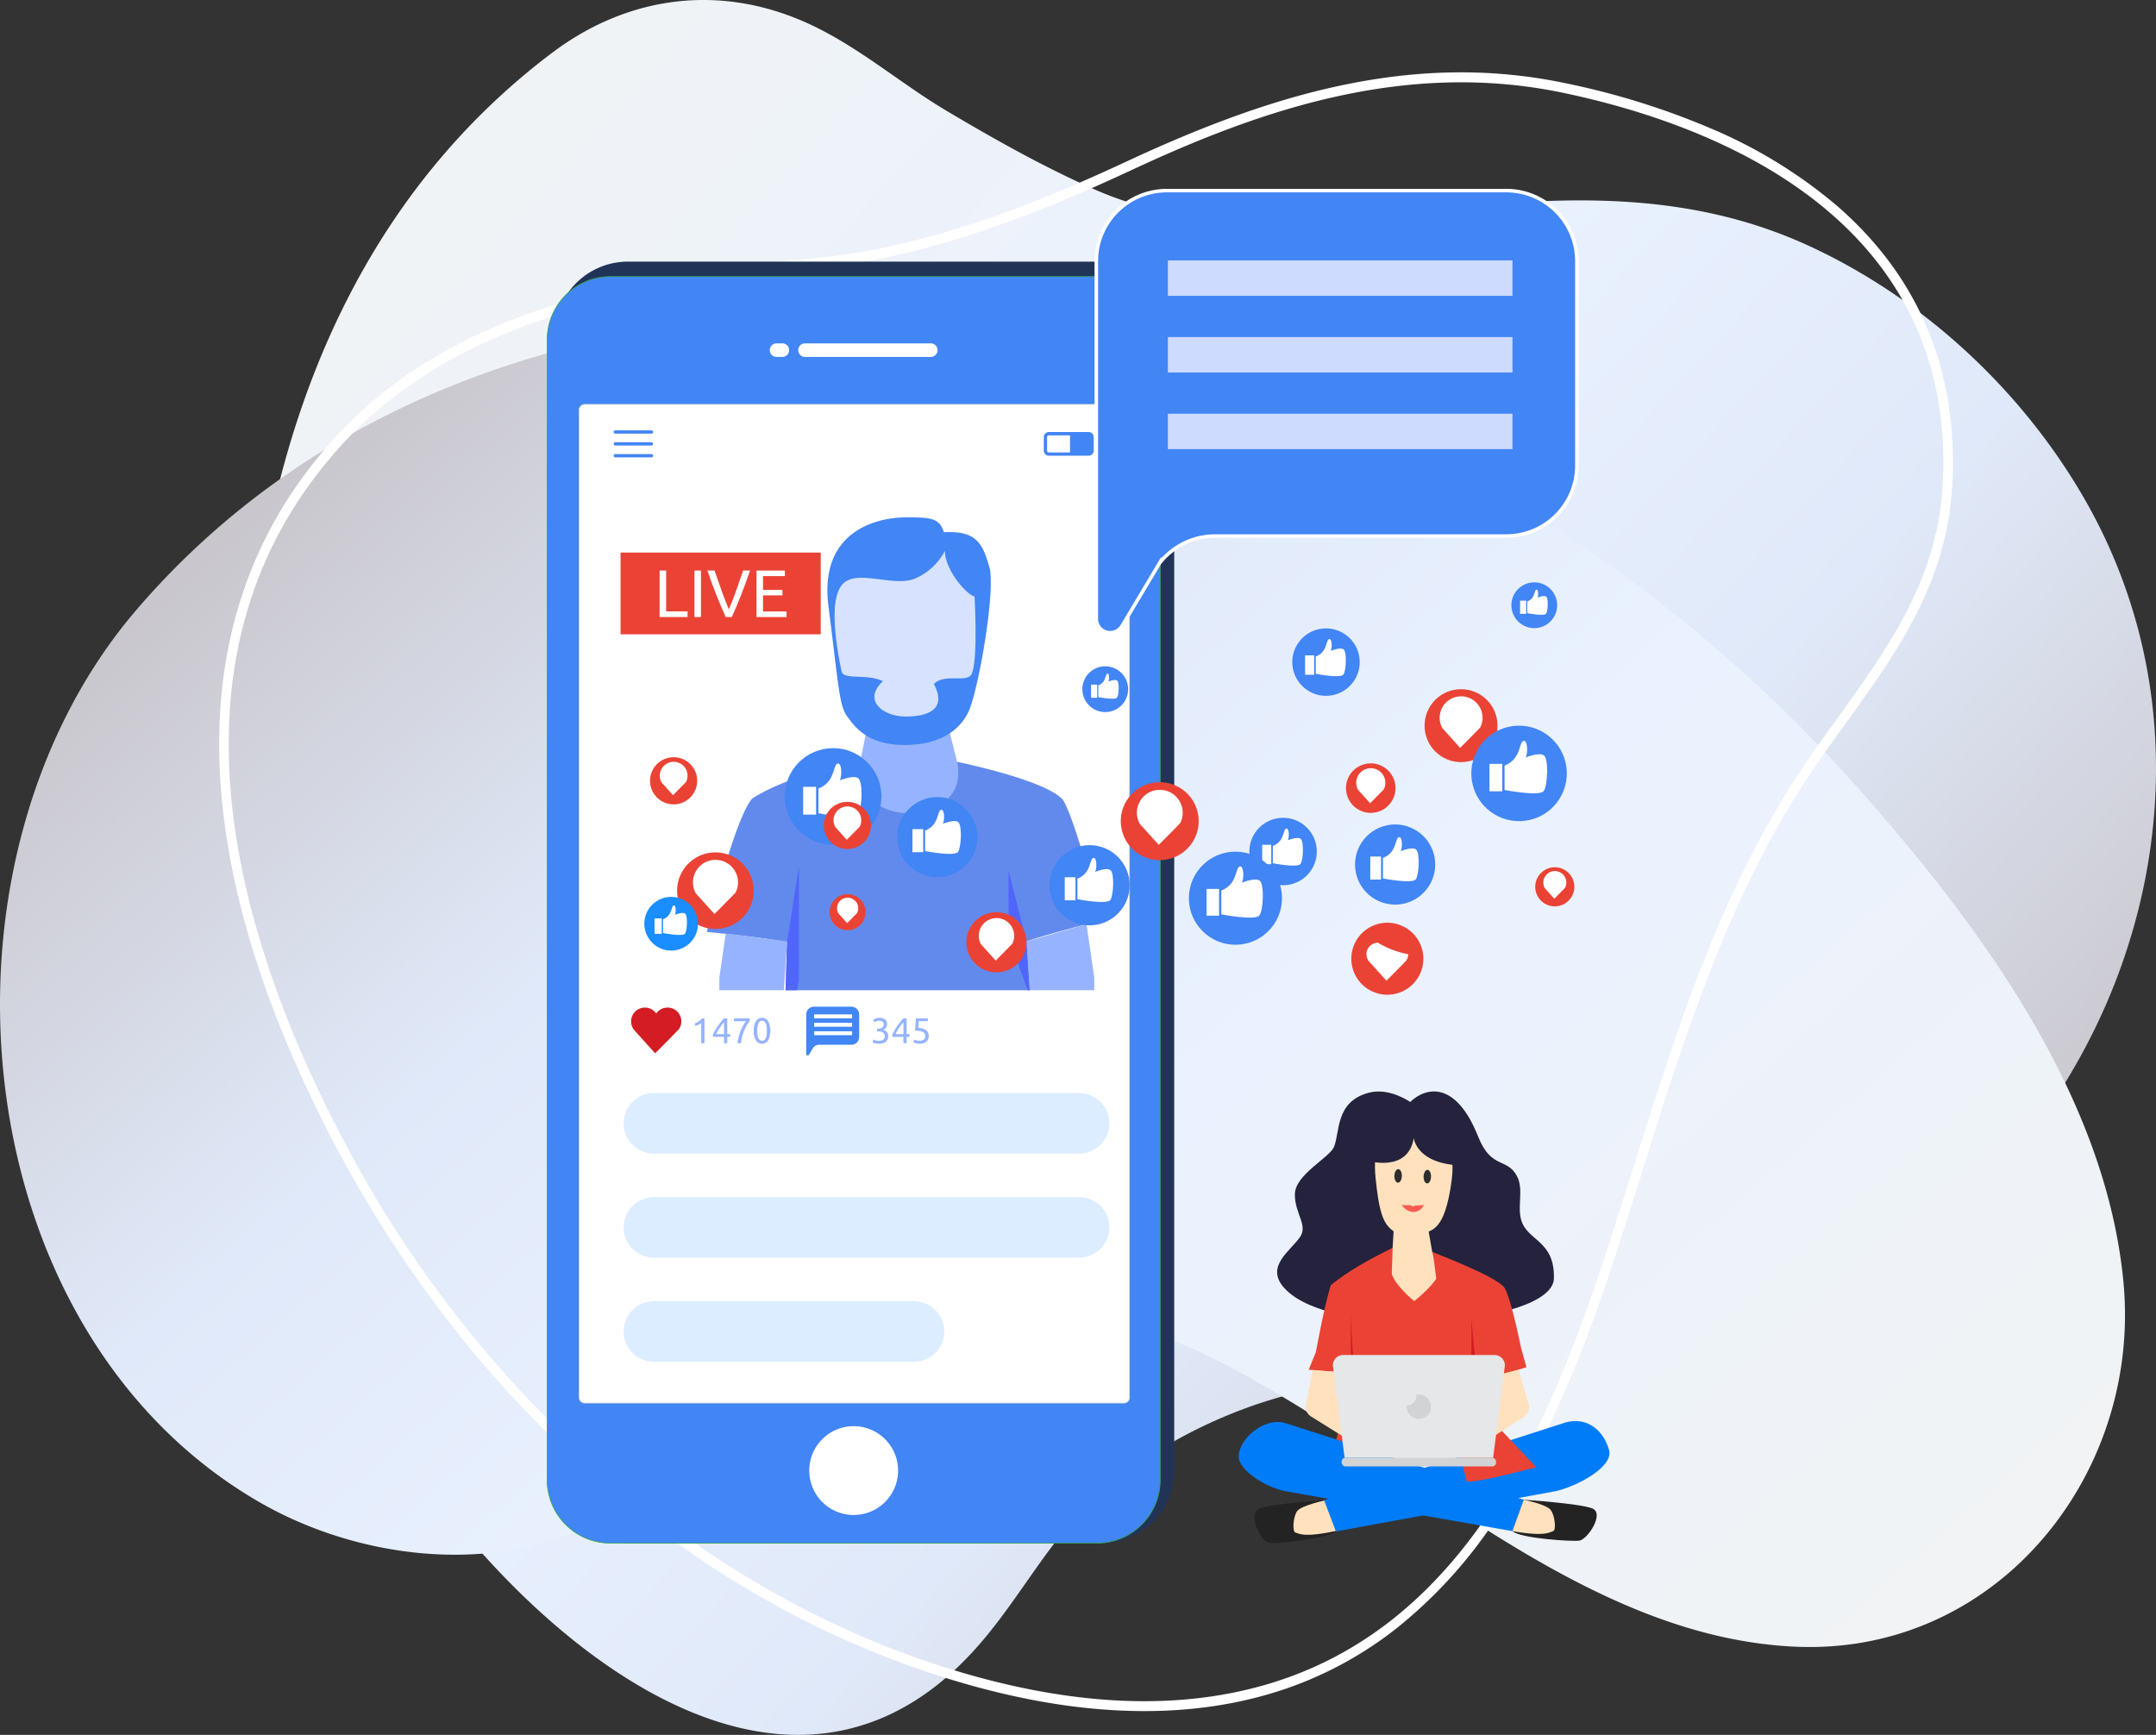 <svg xmlns="http://www.w3.org/2000/svg" xmlns:xlink="http://www.w3.org/1999/xlink" width="610.753" height="491.499" viewBox="0 0 610.753 491.499">
  <rect x="0" y="0" width="610.753" height="491.499" fill="#333333" stroke="none"/>
  <defs>
    <linearGradient id="linear-gradient" x1="0.89" y1="0.956" x2="0" y2="0.14" gradientUnits="objectBoundingBox">
      <stop offset="0" stop-color="#bab0b0"/>
      <stop offset="0.389" stop-color="#e0e9f9"/>
      <stop offset="0.611" stop-color="#eaf2ff"/>
      <stop offset="1" stop-color="#f1f3f4"/>
    </linearGradient>
    <linearGradient id="linear-gradient-2" x1="-0.052" y1="0.122" x2="0.987" y2="0.885" xlink:href="#linear-gradient"/>
    <clipPath id="clip-path">
      <rect id="SVGID" width="159.746" height="139.986" fill="none"/>
    </clipPath>
  </defs>
  <g id="Group_6142" data-name="Group 6142" transform="translate(-11034 3118)">
    <g id="Group_4695" data-name="Group 4695" transform="translate(10927 -3273)">
      <g id="Group_4679" data-name="Group 4679" transform="translate(107 155)">
        <g id="Group_4648" data-name="Group 4648">
          <g id="Group_4461" data-name="Group 4461">
            <path id="Path_10460" data-name="Path 10460" d="M2455.53,565.67q1.453,5.089,3.177,10.1c21.311,61.948,119.9,174.378,186.157,96.45,12.259-14.42,20.576-31.514,35.262-43.562a137.081,137.081,0,0,1,47.688-25.182c23.573-7.023,45.814-2.921,69.356-5.2,49.078-4.742,95.562-17.345,130.887-53.872,34.852-36.038,53.065-85.394,48.7-133.621a151.606,151.606,0,0,0-17.294-57.985q-1.687-3.157-3.519-6.236c-17.746-29.851-44.927-54.806-76.47-69.458-36.563-16.985-74.326-14.1-113.328-9.592-29.585,3.415-61.418,5.768-89.382-6.561-14.416-6.356-28.37-14.211-41.88-22.229-13.728-8.149-25.776-18.932-40.682-25.407-24.441-10.616-50.045-7.034-71.243,8.973-102.824,77.646-99.337,231.632-67.427,343.382" transform="translate(-2366.643 -207.266)" fill="url(#linear-gradient)"/>
            <path id="Path_10461" data-name="Path 10461" d="M2912.93,675.792c-13.813,33.76-45.948,58.493-85.933,56.759-54.324-2.355-100.11-43.687-144.576-70.32-11.071-6.632-22.438-12.918-34.492-17.594-27.189-10.549-60.878-8.018-87.9,2.023-22.809,8.476-43.354,28.8-62.437,43.718-29.615,23.151-74.472,19.4-106.009,1.11-84.44-48.973-95.881-181.392-34.552-252.8,81.767-95.212,225.489-101.565,335.345-57.551,59.438,23.815,112.784,63.023,154.888,111.126,33.048,37.756,67.618,85.041,72.548,136.983a98.4,98.4,0,0,1-6.884,46.549" transform="translate(-2318.283 -266.03)" fill="url(#linear-gradient-2)"/>
          </g>
        </g>
        <path id="Path_10728" data-name="Path 10728" d="M2857.99,240.7a138.071,138.071,0,0,0-35.732-21.941,214.577,214.577,0,0,0-41.508-12.888c-20.462-4.27-41.306-4.016-63.711.779-18.03,3.858-37.157,10.654-60.2,21.391-21.4,9.97-53.46,23.619-84.735,27.035-22.357,2.439-50.177,5.476-75.4,13.068-27.765,8.357-49.085,21.2-65.183,39.261-1.982,2.227-3.875,4.488-5.625,6.722a122.317,122.317,0,0,0-12.183,18.866q3.688-3.9,7.555-7.572,3.087-4.831,6.749-9.518c1.714-2.189,3.569-4.4,5.513-6.588,28.217-31.659,69.646-42.254,108.4-47.773,10.459-1.49,20.724-2.612,30.481-3.676q2.537-.277,5.074-.638c30.009-4.277,60.075-17.114,80.49-26.629,34.809-16.22,76.553-31.514,122.256-21.978,41.491,8.66,110.666,34.376,107.749,109.335-1.04,26.777-14.017,45.744-28.167,65.439q-.817,1.134-1.635,2.273c-2.511,3.488-5.109,7.1-7.648,10.757-12.728,18.335-23.3,39.253-33.273,65.827-6.232,16.608-11.687,33.944-16.963,50.709-2.905,9.234-5.909,18.78-9.031,28.176-2.7,8.129-5.608,16.346-8.822,24.473-16.421,41.563-40.8,80.772-86.252,94.006-27.776,8.085-60.556,5.717-97.429-7.039-32.65-11.3-63.586-29.816-91-53.954q-.882.18-1.769.339.886-.159,1.769-.339a327.437,327.437,0,0,1-71.91-91.368c-27.625-51.72-51.542-124-14.574-181.834q-3.866,3.672-7.555,7.572c-11.825,22.658-16.225,48.789-13.1,77.976,3.22,30,14.27,62.843,32.85,97.625a340.9,340.9,0,0,0,30.814,47.674,322.77,322.77,0,0,0,38.281,41.538q.808.736,1.621,1.461.888-.142,1.774-.3-.885.159-1.774.3c28.443,25.465,59.97,44.292,93.734,55.97,30.45,10.535,58.19,14.069,82.728,10.574a117.586,117.586,0,0,0,16.3-3.493,106.6,106.6,0,0,0,35.869-18.375,133.271,133.271,0,0,0,26.782-28.682c10.789-15.348,19.078-32.863,25.383-48.714,3.548-8.915,6.467-17.3,8.852-24.478,3.129-9.417,6.135-18.977,9.044-28.221,5.266-16.729,10.708-34.026,16.914-50.564,9.887-26.35,20.359-47.072,32.95-65.213,2.527-3.64,5.118-7.238,7.621-10.717.453-.632.91-1.264,1.361-1.894,14.513-20.185,27.892-39.571,28.972-67.367C2891.93,286.662,2880.92,260.624,2857.99,240.7Z" transform="translate(-2337.561 -182.354)" fill="#fff"/>
      </g>
    </g>
    <g id="Group_6134" data-name="Group 6134" transform="translate(406.9 -1817.88)">
      <g id="Group_1597" data-name="Group 1597" transform="translate(10978 -990.907)">
        <g id="Group_1582" data-name="Group 1582" transform="translate(4.455 93.376)">
          <g id="Group_1581" data-name="Group 1581" transform="translate(0 22.5)">
            <path id="Path_7776" data-name="Path 7776" d="M398.326,550.865s-15.094.809-18.551,2.356.523,9.383,2.94,9.713c1.769.241,16.737-1.27,18.853-3.453Z" transform="translate(-378.422 -550.865)" fill="#232323"/>
            <path id="Path_7777" data-name="Path 7777" d="M401.738,550.865s-6.549,1.394-7.769,2.983-1.432,5.915-.526,6.1,2.049,1.6,11.537-.462Z" transform="translate(-381.834 -550.865)" fill="#ffe1bd"/>
          </g>
          <path id="Path_7778" data-name="Path 7778" d="M404.247,543.84l3.349,8.841L469.768,541.3c6.063-1.339,16.565-6.9,15.212-11.665-1.643-5.789-6.379-9.487-12.358-7.807Z" transform="translate(-384.514 -521.418)" fill="#007cf8"/>
        </g>
        <g id="Group_1593" data-name="Group 1593" transform="translate(10.884)">
          <g id="Group_1592" data-name="Group 1592">
            <g id="Group_1591" data-name="Group 1591">
              <path id="Path_7779" data-name="Path 7779" d="M424.528,402.191c4.7-4.475,13.055-5.779,19.225,9.753,3.753,9.45,8.165,5.893,11.014,11.238,1.993,3.74.04,8.51,1.222,12.5,1.764,5.954,9.524,5.685,9.256,16.526-.329,13.31-62.678,17.913-76.39,2.687-5.538-6.149,1.79-10.467,4.5-14.492,2.271-3.368-1.619-6.692-1.483-12.175s9.784-10.249,11.058-13.281c1.76-4.19.3-12.892,9.961-15.4C418.694,398.049,424.528,402.191,424.528,402.191Z" transform="translate(-386.836 -399.212)" fill="#24223c"/>
              <g id="Group_1585" data-name="Group 1585" transform="translate(24.253 7.789)">
                <g id="Group_1584" data-name="Group 1584" transform="translate(1.372 4.459)">
                  <path id="Path_7780" data-name="Path 7780" d="M432.137,415.242c9.185,0,13.385,2.937,12.063,12.869-1.556,11.68-4.213,13.588-6.519,14.587l1.008,5.776,8.388,4.482,2.418,5.552-14.678,11.76-14.445-10.7,1.752-7.526,5.341-4.746.277-4.681c-2.2-1.65-3.72-3.542-4.761-12.021C421.938,422.093,421.406,415.242,432.137,415.242Z" transform="translate(-420.372 -415.242)" fill="#ffe1bd"/>
                  <g id="Group_1583" data-name="Group 1583" transform="translate(7.596 9.755)">
                    <path id="Path_7781" data-name="Path 7781" d="M443.245,430.224c-.026,1.061-.52,1.91-1.1,1.9s-1.033-.887-1.007-1.948.52-1.91,1.1-1.9S443.272,429.163,443.245,430.224Z" transform="translate(-432.867 -428.072)" fill="#2d2d2d"/>
                    <path id="Path_7782" data-name="Path 7782" d="M432.423,429.957c-.026,1.062-.52,1.911-1.1,1.9s-1.033-.887-1.007-1.948.52-1.91,1.1-1.9S432.45,428.9,432.423,429.957Z" transform="translate(-430.314 -428.009)" fill="#2d2d2d"/>
                    <path id="Path_7783" data-name="Path 7783" d="M433.037,441.319s1.216.051,2,.051a1.4,1.4,0,0,1,1.145.423,1.817,1.817,0,0,1,1.013-.355c.776,0,2.135-.12,2.135-.12a3.455,3.455,0,0,1-3.147,1.985A4.459,4.459,0,0,1,433.037,441.319Z" transform="translate(-430.956 -431.149)" fill="#fc5b53"/>
                  </g>
                </g>
                <path id="Path_7784" data-name="Path 7784" d="M433.029,414.81s.7,7.263,13.234,7.756l.456-1.366a4.629,4.629,0,0,0,.243-1.271,8.066,8.066,0,0,0-5.767-8.049l-8.422-2.474-8.2,2.548a7.954,7.954,0,0,0-5.9,8.947h0S431.285,425.363,433.029,414.81Z" transform="translate(-418.577 -409.406)" fill="#24223c"/>
              </g>
              <g id="Group_1590" data-name="Group 1590" transform="translate(8.939 44.301)">
                <g id="Group_1587" data-name="Group 1587" transform="translate(10.223)">
                  <path id="Path_7785" data-name="Path 7785" d="M431.586,472.3s7.6-6.008,7.179-8.969a10.912,10.912,0,0,0-2.071-4.964l12.086,6.716s4.747,33.391-.423,43.588l-2.735,4.522s-12.4,6.414-28.312-.7l-3.616-7.3-1.782-33.973s1.452-6.551,2.18-7.024,11.376-7.008,11.376-7.008a13.408,13.408,0,0,0-.277,7.312C426.254,467.972,431.586,472.3,431.586,472.3Z" transform="translate(-411.914 -457.191)" fill="#ea4335"/>
                  <g id="Group_1586" data-name="Group 1586" transform="translate(7.14 28.915)">
                    <path id="Path_7786" data-name="Path 7786" d="M422.766,495.034s5.556,4.734,9.046,3.691a9.692,9.692,0,0,1-8.384-.029C418.968,496.527,422.766,495.034,422.766,495.034Z" transform="translate(-421.259 -495.034)" fill="#495ce6"/>
                    <path id="Path_7787" data-name="Path 7787" d="M425.554,501.427l1.006,6.917.649,11.174.54,6.011s-4.517-.53-5.317-1.464S425.554,501.427,425.554,501.427Z" transform="translate(-421.51 -496.542)" fill="#495ce6"/>
                    <path id="Path_7788" data-name="Path 7788" d="M449,501.314l-.32,5.367-.183,7.434,2.832,10.628a4.154,4.154,0,0,0,2.5-1.1C454.6,522.687,449,501.314,449,501.314Z" transform="translate(-427.684 -496.516)" fill="#495ce6"/>
                    <path id="Path_7789" data-name="Path 7789" d="M450.645,495.783s-5.783,4.453-9.217,3.24a9.692,9.692,0,0,0,8.375.385C454.365,497.462,450.645,495.783,450.645,495.783Z" transform="translate(-426.017 -495.211)" fill="#495ce6"/>
                  </g>
                </g>
                <g id="Group_1588" data-name="Group 1588">
                  <path id="Path_7790" data-name="Path 7790" d="M473.84,519.766c-.737-.018-16.216,4.426-19.708,3.97,0,0-4.74-17.715-5.179-22.336s-3.532-39.643-4.608-42.665c0,0,18.649,7.054,20.532,10.235s4.682,17.155,4.682,17.155l1.481,5.231s-11.487,3.866-13.869,3.253c-.351,2.94,2.416,10.015,2.416,10.015Z" transform="translate(-409.342 -457.555)" fill="#ea4335"/>
                  <path id="Path_7791" data-name="Path 7791" d="M422.313,457.191s-1.707,64.981-6.5,70.274l-16.5-2.049,5-5.849,3.6-14.164,2.625-13.075c-2.108.436-12-.611-12-.611l2.036-4.992s2.418-13.3,4.228-18.962C409.654,463.816,415.44,460.576,422.313,457.191Z" transform="translate(-398.535 -457.191)" fill="#ea4335"/>
                </g>
                <g id="Group_1589" data-name="Group 1589" transform="translate(9.377 18.956)">
                  <path id="Path_7792" data-name="Path 7792" d="M458.875,483.11s.8,10.386,1.708,17.249A37.4,37.4,0,0,0,463,510.374c.449,1.062,1.049,2.181,1.049,2.181l-3.1-2.247-2.138-9.534Z" transform="translate(-422.131 -482.262)" fill="#d31c24"/>
                  <path id="Path_7793" data-name="Path 7793" d="M413.292,482l.14,16.181-2.625,13.075,3.209-2.091.493-7.558Z" transform="translate(-410.807 -482)" fill="#d31c24"/>
                </g>
              </g>
            </g>
          </g>
          <path id="Path_7794" data-name="Path 7794" d="M474.4,512.334l-2.907-9.956c-1.919.505-6.23,1.509-8.758,2.336l2.6,6.654-2.564,2.4-6.97,6.53,2.94,4.679,5-3.247,9.275-6.025A3.219,3.219,0,0,0,474.4,512.334Z" transform="translate(-403.105 -423.55)" fill="#ffe1bd"/>
          <path id="Path_7795" data-name="Path 7795" d="M410.6,514.866l-.662-.6-3.428-3.1L408.679,503c-2.7.025-7.491-.344-9.291-.528l-1.924,9.824a3.218,3.218,0,0,0,1.451,3.347l10.782,6.731,3.654,2.282,2.855-4.73Z" transform="translate(-389.329 -423.573)" fill="#ffe1bd"/>
        </g>
        <g id="Group_1595" data-name="Group 1595" transform="translate(0 93.637)">
          <path id="Path_7796" data-name="Path 7796" d="M453.356,543.8l-3.227,8.886-64.321-11.313c-6.081-1.255-13.107-6.089-13.214-9.672-.149-4.956,7.027-11.287,13.029-9.691Z" transform="translate(-372.592 -521.759)" fill="#007cf8"/>
          <g id="Group_1594" data-name="Group 1594" transform="translate(77.538 22.041)">
            <path id="Path_7797" data-name="Path 7797" d="M477.3,550.6s15.887,1.051,19.4,2.458-1.252,8.7-3.655,9.123c-1.757.313-16.773-.6-18.975-2.695Z" transform="translate(-474.069 -550.605)" fill="#232323"/>
            <path id="Path_7798" data-name="Path 7798" d="M477.3,550.6s6.266,1.278,7.549,2.817,1.668,5.853.769,6.069-1.982,1.682-11.545,0Z" transform="translate(-474.069 -550.605)" fill="#ffe1bd"/>
          </g>
        </g>
        <g id="Group_1596" data-name="Group 1596" transform="translate(26.673 74.669)">
          <path id="Path_7799" data-name="Path 7799" d="M456.23,499.884l-3.319,26.146H410.819l-.494-3.9-2.825-22.25a2.946,2.946,0,0,1,2.946-2.949h42.839A2.946,2.946,0,0,1,456.23,499.884Z" transform="translate(-407.5 -496.935)" fill="#e6e7e8"/>
          <rect id="Rectangle_975" data-name="Rectangle 975" width="43.75" height="2.471" rx="1.091" transform="translate(2.49 29.095)" fill="#d1d3d4"/>
          <path id="Path_7800" data-name="Path 7800" d="M438.325,511.6a3.477,3.477,0,0,0-.751.085,2.821,2.821,0,0,1,.019.313,2.707,2.707,0,0,1-2.69,2.706c-.011.111-.017.222-.017.336a3.44,3.44,0,1,0,3.439-3.44Z" transform="translate(-413.961 -500.396)" fill="#d1d3d4"/>
        </g>
      </g>
      <g id="Group_5729" data-name="Group 5729" transform="translate(-453 -501)">
        <path id="Rectangle_1012" data-name="Rectangle 1012" d="M20.4,0H155.032a20.661,20.661,0,0,1,20.4,20.907V342.156a20.661,20.661,0,0,1-20.4,20.907H20.4A20.661,20.661,0,0,1,0,342.155V20.907A20.661,20.661,0,0,1,20.4,0Z" transform="translate(11237.306 -725)" fill="#213458"/>
        <path id="Path_11118" data-name="Path 11118" d="M17.915,0H155.743a17.916,17.916,0,0,1,17.916,17.916V340.908a17.915,17.915,0,0,1-17.915,17.915H17.915A17.915,17.915,0,0,1,0,340.908V17.915A17.915,17.915,0,0,1,17.915,0Z" transform="translate(11235.101 -720.761)" fill="#4285f4" stroke="#34a853" stroke-width="0.2"/>
        <path id="Path_11117" data-name="Path 11117" d="M1.568,0h152.76A1.568,1.568,0,0,1,155.9,1.568v279.8a1.568,1.568,0,0,1-1.568,1.568H1.568A1.568,1.568,0,0,1,0,281.363V1.568A1.568,1.568,0,0,1,1.568,0Z" transform="translate(11244.164 -684.558)" fill="#fff" stroke="#d5d5d5" stroke-width="0.2"/>
        <path id="Path_7953" data-name="Path 7953" d="M9.982,3.847A1.923,1.923,0,1,1,9.982,0H45.609a1.923,1.923,0,1,1,0,3.847ZM3.563,0a1.923,1.923,0,1,1,0,3.847H1.924A1.923,1.923,0,1,1,1.924,0Z" transform="translate(11298.163 -701.845)" fill="#fff" fill-rule="evenodd"/>
        <path id="Path_7954" data-name="Path 7954" d="M12.585,25.169A12.584,12.584,0,1,0,0,12.585,12.584,12.584,0,0,0,12.585,25.169Z" transform="translate(11309.346 -395.083)" fill="#fff" fill-rule="evenodd"/>
        <g id="Group_1705" data-name="Group 1705" transform="translate(11253.931 -677.197)">
          <path id="Path_7967" data-name="Path 7967" d="M.465.936A.468.468,0,1,1,.465,0H10.7a.468.468,0,0,1,0,.936Zm0,6.722a.466.466,0,0,1,0-.932H10.7a.466.466,0,0,1,0,.932Zm0-3.361a.468.468,0,1,1,0-.936H10.7a.468.468,0,0,1,0,.936Z" transform="translate(0.003 0)" fill="#4285f4" fill-rule="evenodd"/>
          <path id="Path_7968" data-name="Path 7968" d="M13.725.418ZM1.419.932H7.428V5.769H1.419a.471.471,0,0,1-.341-.142.479.479,0,0,1-.147-.341V1.419A.488.488,0,0,1,1.419.932ZM12.722,0H1.419A1.424,1.424,0,0,0,0,1.419V5.286A1.424,1.424,0,0,0,1.419,6.7h11.3a1.416,1.416,0,0,0,.971-.388l.032-.029a1.419,1.419,0,0,0,.416-1V1.419A1.422,1.422,0,0,0,12.722,0Z" transform="translate(121.857 0.477)" fill="#4285f4" fill-rule="evenodd"/>
        </g>
      </g>
      <g id="Group_1609" data-name="Group 1609" transform="translate(10805.874 -1014.92)">
        <g id="Group_1605" data-name="Group 1605" transform="translate(49.611)">
          <g id="Group_1600" data-name="Group 1600">
            <path id="Path_7807" data-name="Path 7807" d="M607.869,379.306a2.2,2.2,0,0,0-2.2,2.2v11.171a.432.432,0,0,0,.8.222l1.17-1.961a2.206,2.206,0,0,1,1.737-.848h9.092a2.2,2.2,0,0,0,2.2-2.2v-6.38a2.2,2.2,0,0,0-2.2-2.2Z" transform="translate(-605.665 -379.306)" fill="#4285f4"/>
          </g>
          <g id="Group_1604" data-name="Group 1604" transform="translate(2.235 2.18)">
            <g id="Group_1601" data-name="Group 1601">
              <rect id="Rectangle_978" data-name="Rectangle 978" width="10.76" height="1.106" fill="#fff"/>
            </g>
            <g id="Group_1602" data-name="Group 1602" transform="translate(0 2.393)">
              <rect id="Rectangle_979" data-name="Rectangle 979" width="10.76" height="1.106" fill="#fff"/>
            </g>
            <g id="Group_1603" data-name="Group 1603" transform="translate(0 4.787)">
              <rect id="Rectangle_980" data-name="Rectangle 980" width="10.76" height="1.106" fill="#fff"/>
            </g>
          </g>
        </g>
        <g id="Group_1606" data-name="Group 1606" transform="translate(0 0.25)">
          <path id="Path_7808" data-name="Path 7808" d="M566.684,385.575a3.909,3.909,0,0,0-6.508-4.329,3.907,3.907,0,1,0-6.331,4.578h-.017l6.043,6.708s6.621-6.655,6.8-6.935l.02-.023Z" transform="translate(-553.055 -379.571)" fill="#d31c24"/>
        </g>
        <g id="Group_1607" data-name="Group 1607" transform="translate(17.991 3.14)">
          <path id="Path_7809" data-name="Path 7809" d="M572.133,384.262a6.291,6.291,0,0,0,1.128-.574,4.63,4.63,0,0,0,1.006-.879h.67v7.041h-.945V384.12a2.654,2.654,0,0,1-.3.234,3.943,3.943,0,0,1-.387.233c-.138.075-.284.146-.437.214a4.724,4.724,0,0,1-.442.173Z" transform="translate(-572.133 -382.646)" fill="#96b3ff"/>
          <path id="Path_7810" data-name="Path 7810" d="M577.639,387.412a11.172,11.172,0,0,1,.529-1.041q.335-.6.757-1.225t.9-1.239a12.672,12.672,0,0,1,.97-1.1h.9v4.471h.834v.772H581.7v1.8h-.914v-1.8h-3.151Zm3.151-3.485q-.305.325-.615.727t-.605.838q-.294.437-.553.894t-.463.894h2.236Z" transform="translate(-572.447 -382.646)" fill="#96b3ff"/>
          <path id="Path_7811" data-name="Path 7811" d="M584.979,389.85a9.936,9.936,0,0,1,.289-1.712,14.323,14.323,0,0,1,.564-1.748,13.689,13.689,0,0,1,.736-1.575,7.424,7.424,0,0,1,.787-1.184h-3.424v-.823h4.481v.783a7.638,7.638,0,0,0-.742,1.062,12.512,12.512,0,0,0-.767,1.513,13.5,13.5,0,0,0-.62,1.789,9.52,9.52,0,0,0-.321,1.895Z" transform="translate(-572.805 -382.646)" fill="#96b3ff"/>
          <path id="Path_7812" data-name="Path 7812" d="M589.9,386.315a4.97,4.97,0,0,1,.625-2.723,2.048,2.048,0,0,1,3.465,0,6.253,6.253,0,0,1,0,5.447,2.048,2.048,0,0,1-3.465,0A4.968,4.968,0,0,1,589.9,386.315Zm3.718,0a8.829,8.829,0,0,0-.065-1.1,3.6,3.6,0,0,0-.224-.9,1.573,1.573,0,0,0-.422-.614,1.037,1.037,0,0,0-1.3,0,1.574,1.574,0,0,0-.421.614,3.559,3.559,0,0,0-.224.9,9.147,9.147,0,0,0,0,2.2,3.549,3.549,0,0,0,.224.9,1.585,1.585,0,0,0,.421.615,1.037,1.037,0,0,0,1.3,0,1.584,1.584,0,0,0,.422-.615,3.592,3.592,0,0,0,.224-.9A8.806,8.806,0,0,0,593.62,386.315Z" transform="translate(-573.146 -382.636)" fill="#96b3ff"/>
        </g>
        <g id="Group_1608" data-name="Group 1608" transform="translate(68.422 3.14)">
          <path id="Path_7813" data-name="Path 7813" d="M627.351,389.15a1.91,1.91,0,0,0,1.3-.356,1.269,1.269,0,0,0-.2-2.027,1.845,1.845,0,0,0-.615-.223,3.847,3.847,0,0,0-.717-.066h-.244v-.772h.336a2.806,2.806,0,0,0,.523-.051,1.533,1.533,0,0,0,.493-.183,1.02,1.02,0,0,0,.508-.935,1.079,1.079,0,0,0-.1-.488.952.952,0,0,0-.269-.335,1.021,1.021,0,0,0-.387-.189,1.872,1.872,0,0,0-.462-.056,2.138,2.138,0,0,0-.828.142,3.454,3.454,0,0,0-.573.3l-.367-.722a3.391,3.391,0,0,1,.31-.177,3.212,3.212,0,0,1,.422-.178,4,4,0,0,1,.5-.137,2.74,2.74,0,0,1,.565-.057,3.02,3.02,0,0,1,.965.138,1.81,1.81,0,0,1,.671.386,1.587,1.587,0,0,1,.4.589,2.009,2.009,0,0,1,.133.737,1.452,1.452,0,0,1-.315.939,2.063,2.063,0,0,1-.763.6,2.294,2.294,0,0,1,.529.233,1.694,1.694,0,0,1,.441.387,1.974,1.974,0,0,1,.306.538,1.9,1.9,0,0,1,.117.681,2.243,2.243,0,0,1-.158.849,1.727,1.727,0,0,1-.488.675,2.347,2.347,0,0,1-.828.447,3.811,3.811,0,0,1-1.179.163,3.737,3.737,0,0,1-.543-.041q-.28-.041-.523-.1t-.427-.122a2.128,2.128,0,0,1-.264-.1l.183-.823a5.615,5.615,0,0,0,.574.214A3.173,3.173,0,0,0,627.351,389.15Z" transform="translate(-625.613 -382.636)" fill="#96b3ff"/>
          <path id="Path_7814" data-name="Path 7814" d="M631.529,387.412a10.93,10.93,0,0,1,.529-1.041q.334-.6.756-1.225t.9-1.239a12.672,12.672,0,0,1,.97-1.1h.9v4.471h.834v.772h-.834v1.8h-.914v-1.8h-3.151Zm3.151-3.485q-.306.325-.616.727t-.6.838q-.294.437-.554.894t-.463.894h2.237Z" transform="translate(-625.95 -382.646)" fill="#96b3ff"/>
          <path id="Path_7815" data-name="Path 7815" d="M639.237,385.522a3.666,3.666,0,0,1,2.251.67,2.061,2.061,0,0,1,.717,1.657,2.319,2.319,0,0,1-.158.863,1.753,1.753,0,0,1-.478.681,2.253,2.253,0,0,1-.807.447A3.675,3.675,0,0,1,639.6,390a3.632,3.632,0,0,1-.538-.041,5,5,0,0,1-.508-.1q-.233-.061-.416-.122a2.141,2.141,0,0,1-.265-.1l.184-.823a5.733,5.733,0,0,0,.564.214,3.035,3.035,0,0,0,.96.132,2.479,2.479,0,0,0,.767-.1,1.391,1.391,0,0,0,.5-.274,1.016,1.016,0,0,0,.279-.4,1.35,1.35,0,0,0,.087-.483,1.691,1.691,0,0,0-.132-.686,1.128,1.128,0,0,0-.468-.5,2.7,2.7,0,0,0-.895-.31,7.761,7.761,0,0,0-1.412-.107q.061-.5.1-.934c.024-.291.046-.576.066-.854s.037-.554.051-.828.027-.564.042-.868h3.394v.8h-2.572c-.007.1-.017.239-.031.412s-.026.352-.04.538-.027.367-.041.543S639.251,385.42,639.237,385.522Z" transform="translate(-626.312 -382.646)" fill="#96b3ff"/>
        </g>
      </g>
      <g id="Group_1616" data-name="Group 1616" transform="translate(10796.019 -1159.574)">
        <g id="Group_1615" data-name="Group 1615" clip-path="url(#clip-path)">
          <g id="Group_1614" data-name="Group 1614" transform="translate(31.311 6.031)">
            <path id="Path_7816" data-name="Path 7816" d="M665.3,320.84l-20.468,16.907-22.346-15.637,5.33-14.263,1.1-5.446,2.168-10.78,22.421-.6.966,3.84,2.614,10.363Z" transform="translate(-585.468 -233.14)" fill="#96b3ff"/>
            <g id="Group_1611" data-name="Group 1611" transform="translate(34.149)">
              <g id="Group_1610" data-name="Group 1610">
                <path id="Path_7817" data-name="Path 7817" d="M663.276,260.228c0,18.916-9.323,34.25-20.823,34.25s-20.823-15.334-20.823-34.25,9.322-24.524,20.823-24.524S663.276,241.312,663.276,260.228Z" transform="translate(-619.569 -229.987)" fill="#d6e2ff"/>
                <path id="Path_7818" data-name="Path 7818" d="M665.327,243.691c1.886,6.459-3.137,35.3-5.966,41.144s-9.072,9.224-17.61,9.3c-10.9.094-14.584-5.168-16.784-8.244s-2.391-8.98-5.221-31.125,15.119-25.121,21.72-25.121,9.717-.1,10.974,4.207C661.845,233.339,663.44,237.231,665.327,243.691Zm-20.855,3.2c-6.015,2.738-16.67-2.788-20.741,1.694s-1.564,18.779-.231,24.778c.528,2.374,7.434.507,11.681,2.7-5.843,5.394,0,9.995,6.429,9.995,6.1,0,11.889-1.9,8-9.2,2.988-3.173,9.405-.159,10.7-2.856,1.864-3.876.826-21.927.826-21.927-2.544-.747-8.4-7.717-8.4-12.945A17.3,17.3,0,0,1,644.471,246.888Z" transform="translate(-619.444 -229.642)" fill="#4285f4"/>
              </g>
            </g>
            <g id="Group_1613" data-name="Group 1613" transform="translate(0 69.247)">
              <path id="Path_7819" data-name="Path 7819" d="M675.514,353.372c-.641.2-1.216.4-1.715.575.3,2.684.628,8.956.972,14.811l.04.668c.094,1.627.2,3.206.3,4.654.183,2.65.365,4.871.555,6.127.553,3.086,1,6.285,1.358,9.279.9,7.568,1.222,13.86,1.222,13.86-1.493-.04-73.793,0-73.793,0l.372-12.221.25-8.056.236-7.641.642-21.13a25.22,25.22,0,0,0-3.141-.668c-5.27-.892-14.578-1.863-18.138-2.221-.905-.092-1.439-.145-1.439-.145s8-32.669,12.916-37.844c8.943-5.505,18.232-7.653,30.486-10.344a13.955,13.955,0,0,0,1.513,8.427c5.492,9.372,23.65,7.707,26.076-2.835a14.987,14.987,0,0,0-.089-5.585s25.13,5.1,30,10.794c3.81,6.3,10.815,34.15,10.815,34.15s-.689.172-1.831.469C689.321,349.472,680.513,351.772,675.514,353.372Z" transform="translate(-583.231 -303.075)" fill="#628aec"/>
              <g id="Group_1612" data-name="Group 1612" transform="translate(21.84 29.44)">
                <path id="Path_7820" data-name="Path 7820" d="M673.874,335.889l5.089,19.93,1.013,15.478-6.1-16.214Z" transform="translate(-610.237 -334.385)" fill="#5065fc"/>
                <path id="Path_7821" data-name="Path 7821" d="M610.66,366.975l-2.722,11.394-1.547,6.477.236-7.64.642-21.13,3.391-21.783Z" transform="translate(-606.391 -334.294)" fill="#5065fc"/>
              </g>
            </g>
            <path id="Path_7822" data-name="Path 7822" d="M696.266,351.879l2.2,15.161v27.4L682.9,395.991l-2.621-23.784L679.27,356.73Z" transform="translate(-588.706 -236.61)" fill="#96b3ff"/>
            <path id="Path_7823" data-name="Path 7823" d="M588.806,354.661,586.99,367.2v27.4l15.559,1.548,2.621-23.784,1.013-15.478Z" transform="translate(-583.445 -236.768)" fill="#96b3ff"/>
          </g>
        </g>
      </g>
      <g id="Group_1618" data-name="Group 1618" transform="translate(10802.894 -1143.573)">
        <rect id="Rectangle_981" data-name="Rectangle 981" width="56.708" height="23.153" fill="#ea4335"/>
        <g id="Group_1617" data-name="Group 1617" transform="translate(11.066 5.09)">
          <path id="Path_7824" data-name="Path 7824" d="M569.555,263.111v1.6h-7.926V251.536h1.844v11.575Z" transform="translate(-561.629 -251.536)" fill="#fff"/>
          <path id="Path_7825" data-name="Path 7825" d="M572.09,251.536h1.845v13.173H572.09Z" transform="translate(-562.225 -251.536)" fill="#fff"/>
          <path id="Path_7826" data-name="Path 7826" d="M588.068,251.536q-.723,2.092-1.378,3.868t-1.282,3.374q-.628,1.6-1.246,3.051t-1.264,2.88h-1.729q-.648-1.426-1.265-2.88t-1.254-3.051q-.638-1.6-1.3-3.374t-1.368-3.868h2.033q1.028,3,2.015,5.779t2.034,5.208q1.045-2.415,2.033-5.2t2-5.788Z" transform="translate(-562.447 -251.536)" fill="#fff"/>
          <path id="Path_7827" data-name="Path 7827" d="M590.734,264.709V251.536h8.04v1.578h-6.2v3.915h5.512v1.54h-5.512v4.562h6.671v1.578Z" transform="translate(-563.288 -251.536)" fill="#fff"/>
        </g>
      </g>
      <g id="Group_1672" data-name="Group 1672" transform="translate(10809.625 -1135.139)">
        <g id="Group_1620" data-name="Group 1620" transform="translate(9.282 76.494)">
          <circle id="Ellipse_322" data-name="Ellipse 322" cx="10.857" cy="10.857" r="10.857" fill="#ea4335"/>
          <g id="Group_1619" data-name="Group 1619" transform="translate(4.573 6.035)">
            <path id="Path_7828" data-name="Path 7828" d="M583.752,347.038a6.381,6.381,0,1,0-11.33.22h-.015l5.333,5.919s5.843-5.872,6-6.118l.017-.021Z" transform="translate(-571.725 -341.74)" fill="#fff"/>
          </g>
        </g>
        <g id="Group_1622" data-name="Group 1622" transform="translate(91.224 93.445)">
          <circle id="Ellipse_323" data-name="Ellipse 323" cx="8.524" cy="8.524" r="8.524" fill="#ea4335"/>
          <g id="Group_1621" data-name="Group 1621" transform="translate(3.59 4.738)">
            <path id="Path_7829" data-name="Path 7829" d="M681.539,362.5a5.01,5.01,0,1,0-8.9.173h-.011l4.187,4.648s4.588-4.61,4.712-4.8l.013-.016Z" transform="translate(-672.096 -358.341)" fill="#fff"/>
          </g>
        </g>
        <g id="Group_1624" data-name="Group 1624" transform="translate(198.764 51.281)">
          <circle id="Ellipse_324" data-name="Ellipse 324" cx="7.017" cy="7.017" r="7.017" fill="#ea4335"/>
          <g id="Group_1623" data-name="Group 1623" transform="translate(2.955 3.9)">
            <path id="Path_7830" data-name="Path 7830" d="M809.97,316.163a4.124,4.124,0,1,0-7.322.142h-.009l3.446,3.826s3.777-3.8,3.88-3.955l.011-.013Z" transform="translate(-802.197 -312.739)" fill="#fff"/>
          </g>
        </g>
        <g id="Group_1626" data-name="Group 1626" transform="translate(252.38 80.716)">
          <path id="Path_7831" data-name="Path 7831" d="M875.058,345.357a5.539,5.539,0,1,0-5.539,5.539A5.539,5.539,0,0,0,875.058,345.357Z" transform="translate(-863.98 -339.818)" fill="#ea4335"/>
          <g id="Group_1625" data-name="Group 1625" transform="translate(2.333 3.079)">
            <path id="Path_7832" data-name="Path 7832" d="M872.59,345.787a3.256,3.256,0,1,0-5.781.111H866.8l2.72,3.019s2.982-3,3.062-3.121l.009-.01Z" transform="translate(-866.454 -343.083)" fill="#fff"/>
          </g>
        </g>
        <g id="Group_1628" data-name="Group 1628" transform="translate(132.712 54.364)">
          <circle id="Ellipse_325" data-name="Ellipse 325" cx="11.04" cy="11.04" r="11.04" transform="matrix(0.973, -0.231, 0.231, 0.973, 0, 5.099)" fill="#ea4335"/>
          <g id="Group_1627" data-name="Group 1627" transform="translate(6.901 8.388)">
            <path id="Path_7833" data-name="Path 7833" d="M739.284,326.155a6.488,6.488,0,1,0-11.522.223h-.015l5.422,6.019s5.942-5.971,6.1-6.222l.018-.021Z" transform="translate(-727.054 -320.768)" fill="#fff"/>
          </g>
        </g>
        <g id="Group_1630" data-name="Group 1630" transform="translate(198.207 94.362)">
          <circle id="Ellipse_326" data-name="Ellipse 326" cx="10.212" cy="10.212" r="10.212" transform="matrix(0.973, -0.229, 0.229, 0.973, 0, 4.671)" fill="#ea4335"/>
          <g id="Group_1629" data-name="Group 1629" transform="translate(6.366 7.741)">
            <path id="Path_7834" data-name="Path 7834" d="M817.816,367.48a3.216,3.216,0,0,0,.509-1.732,26.071,26.071,0,0,1-8.57-3.25,3.237,3.237,0,0,0-2.6,5.19h-.013l5.015,5.567s5.5-5.523,5.645-5.755l.017-.02Z" transform="translate(-806.504 -362.497)" fill="#fff"/>
          </g>
        </g>
        <g id="Group_1632" data-name="Group 1632" transform="translate(1.614 49.537)">
          <circle id="Ellipse_327" data-name="Ellipse 327" cx="6.683" cy="6.683" r="6.683" fill="#ea4335"/>
          <g id="Group_1631" data-name="Group 1631" transform="translate(2.815 3.715)">
            <path id="Path_7835" data-name="Path 7835" d="M569.133,313.955a3.929,3.929,0,1,0-6.975.135h-.009l3.283,3.645s3.6-3.616,3.694-3.767l.011-.012Z" transform="translate(-561.729 -310.693)" fill="#fff"/>
          </g>
        </g>
        <g id="Group_1634" data-name="Group 1634" transform="translate(221.026 30.268)">
          <circle id="Ellipse_328" data-name="Ellipse 328" cx="10.333" cy="10.333" r="10.333" fill="#ea4335"/>
          <g id="Group_1633" data-name="Group 1633" transform="translate(4.352 5.743)">
            <path id="Path_7836" data-name="Path 7836" d="M846.793,297.454a6.074,6.074,0,1,0-10.784.208H836l5.075,5.634s5.561-5.589,5.712-5.825l.017-.019Z" transform="translate(-835.346 -292.411)" fill="#fff"/>
          </g>
        </g>
        <g id="Group_1637" data-name="Group 1637" transform="translate(39.784 46.97)">
          <circle id="Ellipse_329" data-name="Ellipse 329" cx="13.692" cy="13.692" r="13.692" fill="#4285f4"/>
          <g id="Group_1636" data-name="Group 1636" transform="translate(5.209 4.344)">
            <g id="Group_1635" data-name="Group 1635" transform="translate(4.329)">
              <path id="Path_7837" data-name="Path 7837" d="M620.665,312.86c-1.3-1.079-5.257.561-5.257.561.675-1.5.489-4.782-.492-4.782-1.574,0-.627,5.269-5.58,7.08v7.018s10.116,1.977,11.247.272S621.968,313.939,620.665,312.86Z" transform="translate(-609.336 -308.639)" fill="#fff"/>
            </g>
            <rect id="Rectangle_982" data-name="Rectangle 982" width="3.667" height="7.868" transform="translate(0 6.618)" fill="#fff"/>
          </g>
        </g>
        <g id="Group_1640" data-name="Group 1640" transform="translate(71.632 60.832)">
          <circle id="Ellipse_330" data-name="Ellipse 330" cx="11.357" cy="11.357" r="11.357" fill="#4285f4"/>
          <g id="Group_1639" data-name="Group 1639" transform="translate(4.321 3.604)">
            <g id="Group_1638" data-name="Group 1638" transform="translate(3.591)">
              <path id="Path_7838" data-name="Path 7838" d="M662.449,326.054c-1.082-.895-4.36.465-4.36.465.56-1.244.4-3.966-.408-3.966-1.305,0-.521,4.37-4.628,5.872v5.822s8.391,1.639,9.329.224S663.531,326.949,662.449,326.054Z" transform="translate(-653.052 -322.553)" fill="#fff"/>
            </g>
            <rect id="Rectangle_983" data-name="Rectangle 983" width="3.042" height="6.526" transform="translate(0 5.489)" fill="#fff"/>
          </g>
        </g>
        <g id="Group_1643" data-name="Group 1643" transform="translate(0 89.109)">
          <circle id="Ellipse_331" data-name="Ellipse 331" cx="7.607" cy="7.607" r="7.607" fill="#1a8dff"/>
          <g id="Group_1642" data-name="Group 1642" transform="translate(2.894 2.413)">
            <g id="Group_1641" data-name="Group 1641" transform="translate(2.404)">
              <path id="Path_7839" data-name="Path 7839" d="M568.945,353.622c-.724-.6-2.92.312-2.92.312.375-.834.272-2.657-.273-2.657-.875,0-.349,2.927-3.1,3.933v3.9s5.62,1.1,6.248.151S569.669,354.222,568.945,353.622Z" transform="translate(-562.651 -351.277)" fill="#fff"/>
            </g>
            <rect id="Rectangle_984" data-name="Rectangle 984" width="2.037" height="4.371" transform="translate(0 3.677)" fill="#fff"/>
          </g>
        </g>
        <g id="Group_1646" data-name="Group 1646" transform="translate(114.774 74.458)">
          <circle id="Ellipse_332" data-name="Ellipse 332" cx="11.357" cy="11.357" r="11.357" fill="#4285f4"/>
          <g id="Group_1645" data-name="Group 1645" transform="translate(4.321 3.604)">
            <g id="Group_1644" data-name="Group 1644" transform="translate(3.59)">
              <path id="Path_7840" data-name="Path 7840" d="M715.226,340.5c-1.082-.895-4.36.465-4.36.465.561-1.245.405-3.966-.407-3.966-1.306,0-.521,4.37-4.629,5.872V348.7s8.391,1.639,9.33.224S716.308,341.4,715.226,340.5Z" transform="translate(-705.829 -337.003)" fill="#fff"/>
            </g>
            <rect id="Rectangle_985" data-name="Rectangle 985" width="3.042" height="6.526" transform="translate(0 5.489)" fill="#fff"/>
          </g>
        </g>
        <g id="Group_1649" data-name="Group 1649" transform="translate(201.33 68.586)">
          <circle id="Ellipse_333" data-name="Ellipse 333" cx="11.357" cy="11.357" r="11.357" fill="#4285f4"/>
          <g id="Group_1648" data-name="Group 1648" transform="translate(4.321 3.603)">
            <g id="Group_1647" data-name="Group 1647" transform="translate(3.59)">
              <path id="Path_7841" data-name="Path 7841" d="M827.63,334.276c-1.082-.895-4.36.466-4.36.466.56-1.245.4-3.967-.408-3.967-1.305,0-.521,4.371-4.628,5.873v5.821s8.391,1.64,9.329.225S828.712,335.171,827.63,334.276Z" transform="translate(-818.233 -330.775)" fill="#fff"/>
            </g>
            <rect id="Rectangle_986" data-name="Rectangle 986" width="3.042" height="6.526" transform="translate(0 5.49)" fill="#fff"/>
          </g>
        </g>
        <g id="Group_1652" data-name="Group 1652" transform="translate(245.615)">
          <circle id="Ellipse_334" data-name="Ellipse 334" cx="6.487" cy="6.487" r="6.487" fill="#4285f4"/>
          <g id="Group_1651" data-name="Group 1651" transform="translate(2.468 2.058)">
            <g id="Group_1650" data-name="Group 1650" transform="translate(2.051)">
              <path id="Path_7842" data-name="Path 7842" d="M866.964,258.405c-.619-.511-2.49.266-2.49.266.32-.711.231-2.266-.233-2.266-.746,0-.3,2.5-2.644,3.354v3.325s4.792.936,5.329.128S867.582,258.916,866.964,258.405Z" transform="translate(-861.597 -256.405)" fill="#fff"/>
            </g>
            <rect id="Rectangle_987" data-name="Rectangle 987" width="1.737" height="3.727" transform="translate(0 3.135)" fill="#fff"/>
          </g>
        </g>
        <g id="Group_1655" data-name="Group 1655" transform="translate(124.084 23.782)">
          <circle id="Ellipse_335" data-name="Ellipse 335" cx="6.487" cy="6.487" r="6.487" fill="#4285f4"/>
          <g id="Group_1654" data-name="Group 1654" transform="translate(2.468 2.058)">
            <g id="Group_1653" data-name="Group 1653" transform="translate(2.051)">
              <path id="Path_7843" data-name="Path 7843" d="M718.2,283.624c-.618-.511-2.49.266-2.49.266.321-.711.231-2.266-.233-2.266-.746,0-.3,2.5-2.643,3.354V288.3s4.792.936,5.328.128S718.821,284.135,718.2,283.624Z" transform="translate(-712.837 -281.624)" fill="#fff"/>
            </g>
            <rect id="Rectangle_988" data-name="Rectangle 988" width="1.737" height="3.727" transform="translate(0 3.135)" fill="#fff"/>
          </g>
        </g>
        <g id="Group_1658" data-name="Group 1658" transform="translate(171.392 66.704)">
          <circle id="Ellipse_336" data-name="Ellipse 336" cx="9.556" cy="9.556" r="9.556" fill="#4285f4"/>
          <g id="Group_1657" data-name="Group 1657" transform="translate(3.635 3.032)">
            <g id="Group_1656" data-name="Group 1656" transform="translate(3.021)">
              <path id="Path_7844" data-name="Path 7844" d="M781.256,331.12c-.91-.753-3.668.391-3.668.391.472-1.047.34-3.337-.343-3.337-1.1,0-.438,3.677-3.895,4.941v4.9s7.059,1.379,7.849.189S782.166,331.872,781.256,331.12Z" transform="translate(-773.35 -328.174)" fill="#fff"/>
            </g>
            <rect id="Rectangle_989" data-name="Rectangle 989" width="2.559" height="5.491" transform="translate(0 4.618)" fill="#fff"/>
          </g>
        </g>
        <g id="Group_1661" data-name="Group 1661" transform="translate(183.546 13.039)">
          <circle id="Ellipse_337" data-name="Ellipse 337" cx="9.556" cy="9.556" r="9.556" fill="#4285f4"/>
          <g id="Group_1660" data-name="Group 1660" transform="translate(3.635 3.032)">
            <g id="Group_1659" data-name="Group 1659" transform="translate(3.021)">
              <path id="Path_7845" data-name="Path 7845" d="M796.1,274.211c-.91-.753-3.668.391-3.668.391.472-1.047.34-3.337-.343-3.337-1.1,0-.438,3.677-3.895,4.941v4.9s7.06,1.379,7.85.189S797.006,274.963,796.1,274.211Z" transform="translate(-788.19 -271.265)" fill="#fff"/>
            </g>
            <rect id="Rectangle_990" data-name="Rectangle 990" width="2.559" height="5.491" transform="translate(0 4.618)" fill="#fff"/>
          </g>
        </g>
        <g id="Group_1664" data-name="Group 1664" transform="translate(231.537 37.87)">
          <circle id="Ellipse_338" data-name="Ellipse 338" cx="13.527" cy="13.527" r="13.527" transform="translate(0 6.178) rotate(-13.2)" fill="#4285f4"/>
          <g id="Group_1663" data-name="Group 1663" transform="translate(7.878 7.023)">
            <g id="Group_1662" data-name="Group 1662" transform="translate(4.276)">
              <path id="Path_7846" data-name="Path 7846" d="M865.957,306c-1.288-1.066-5.193.554-5.193.554.668-1.482.482-4.724-.486-4.724-1.555,0-.62,5.205-5.514,6.994v6.934s9.994,1.952,11.112.268S867.246,307.066,865.957,306Z" transform="translate(-854.765 -301.83)" fill="#fff"/>
            </g>
            <rect id="Rectangle_991" data-name="Rectangle 991" width="3.623" height="7.772" transform="translate(0 6.538)" fill="#fff"/>
          </g>
        </g>
        <g id="Group_1667" data-name="Group 1667" transform="translate(154.261 76.293)">
          <circle id="Ellipse_339" data-name="Ellipse 339" cx="13.19" cy="13.19" r="13.19" fill="#4285f4"/>
          <g id="Group_1666" data-name="Group 1666" transform="translate(5.018 4.185)">
            <g id="Group_1665" data-name="Group 1665" transform="translate(4.17)">
              <path id="Path_7847" data-name="Path 7847" d="M766.789,343.632c-1.256-1.039-5.064.54-5.064.54.651-1.446.471-4.607-.473-4.607-1.516,0-.605,5.075-5.376,6.82v6.76s9.745,1.9,10.835.262S768.045,344.671,766.789,343.632Z" transform="translate(-755.876 -339.566)" fill="#fff"/>
            </g>
            <rect id="Rectangle_992" data-name="Rectangle 992" width="3.533" height="7.579" transform="translate(0 6.375)" fill="#fff"/>
          </g>
        </g>
        <g id="Group_1669" data-name="Group 1669" transform="translate(50.835 62.18)">
          <circle id="Ellipse_340" data-name="Ellipse 340" cx="6.683" cy="6.683" r="6.683" fill="#ea4335"/>
          <g id="Group_1668" data-name="Group 1668" transform="translate(2.815 3.714)">
            <path id="Path_7848" data-name="Path 7848" d="M629.3,327.362a3.928,3.928,0,1,0-6.974.135h-.01l3.283,3.644s3.6-3.615,3.695-3.767l.01-.012Z" transform="translate(-621.897 -324.1)" fill="#fff"/>
          </g>
        </g>
        <g id="Group_1671" data-name="Group 1671" transform="translate(52.482 88.34)">
          <path id="Path_7849" data-name="Path 7849" d="M631.026,353.008a5.106,5.106,0,1,0-5.105,5.105A5.106,5.106,0,0,0,631.026,353.008Z" transform="translate(-620.814 -347.902)" fill="#ea4335"/>
          <g id="Group_1670" data-name="Group 1670" transform="translate(2.151 2.837)">
            <path id="Path_7850" data-name="Path 7850" d="M628.751,353.4a3,3,0,1,0-5.329.1h-.007l2.507,2.784s2.748-2.762,2.822-2.878l.009-.009Z" transform="translate(-623.095 -350.911)" fill="#fff"/>
          </g>
        </g>
      </g>
      <g id="Group_5730" data-name="Group 5730" transform="translate(10803.76 -990.439)">
        <path id="Path_7804" data-name="Path 7804" d="M689.392,426.536H568.923a8.565,8.565,0,0,1-8.566-8.565h0a8.565,8.565,0,0,1,8.566-8.565H689.392a8.565,8.565,0,0,1,8.565,8.565h0A8.565,8.565,0,0,1,689.392,426.536Z" transform="translate(-560.357 -409.406)" fill="rgba(26,141,255,0.16)"/>
        <path id="Path_7805" data-name="Path 7805" d="M689.392,464.515H568.923a8.565,8.565,0,0,1-8.566-8.565h0a8.566,8.566,0,0,1,8.566-8.565H689.392a8.566,8.566,0,0,1,8.565,8.565h0A8.565,8.565,0,0,1,689.392,464.515Z" transform="translate(-560.357 -417.906)" fill="rgba(26,141,255,0.16)"/>
        <path id="Path_7806" data-name="Path 7806" d="M642.622,502.5h-73.7a8.566,8.566,0,0,1-8.566-8.566h0a8.566,8.566,0,0,1,8.566-8.565h73.7a8.566,8.566,0,0,1,8.566,8.565h0A8.566,8.566,0,0,1,642.622,502.5Z" transform="translate(-560.357 -426.406)" fill="rgba(26,141,255,0.16)"/>
      </g>
      <g id="Group_1679" data-name="Group 1679" transform="translate(10937.664 -1246.12)">
        <g id="Group_1674" data-name="Group 1674">
          <path id="Path_7851" data-name="Path 7851" d="M694.466,115.968a19.994,19.994,0,0,0-19.994,19.995V237.3a3.92,3.92,0,0,0,7.286,2.009l10.615-17.786a20,20,0,0,1,15.759-7.69h82.48a19.994,19.994,0,0,0,19.995-19.994v-57.88a20,20,0,0,0-19.995-19.995Z" transform="translate(-674.472 -115.968)" fill="#4285f4" stroke="#fff" stroke-width="1"/>
        </g>
        <g id="Group_1678" data-name="Group 1678" transform="translate(20.275 19.778)">
          <g id="Group_1675" data-name="Group 1675">
            <rect id="Rectangle_993" data-name="Rectangle 993" width="97.615" height="10.035" fill="#ccdbff"/>
          </g>
          <g id="Group_1676" data-name="Group 1676" transform="translate(0 21.712)">
            <rect id="Rectangle_994" data-name="Rectangle 994" width="97.615" height="10.035" fill="#ccdbff"/>
          </g>
          <g id="Group_1677" data-name="Group 1677" transform="translate(0 43.425)">
            <rect id="Rectangle_995" data-name="Rectangle 995" width="97.615" height="10.035" fill="#ccdbff"/>
          </g>
        </g>
      </g>
    </g>
  </g>
</svg>
